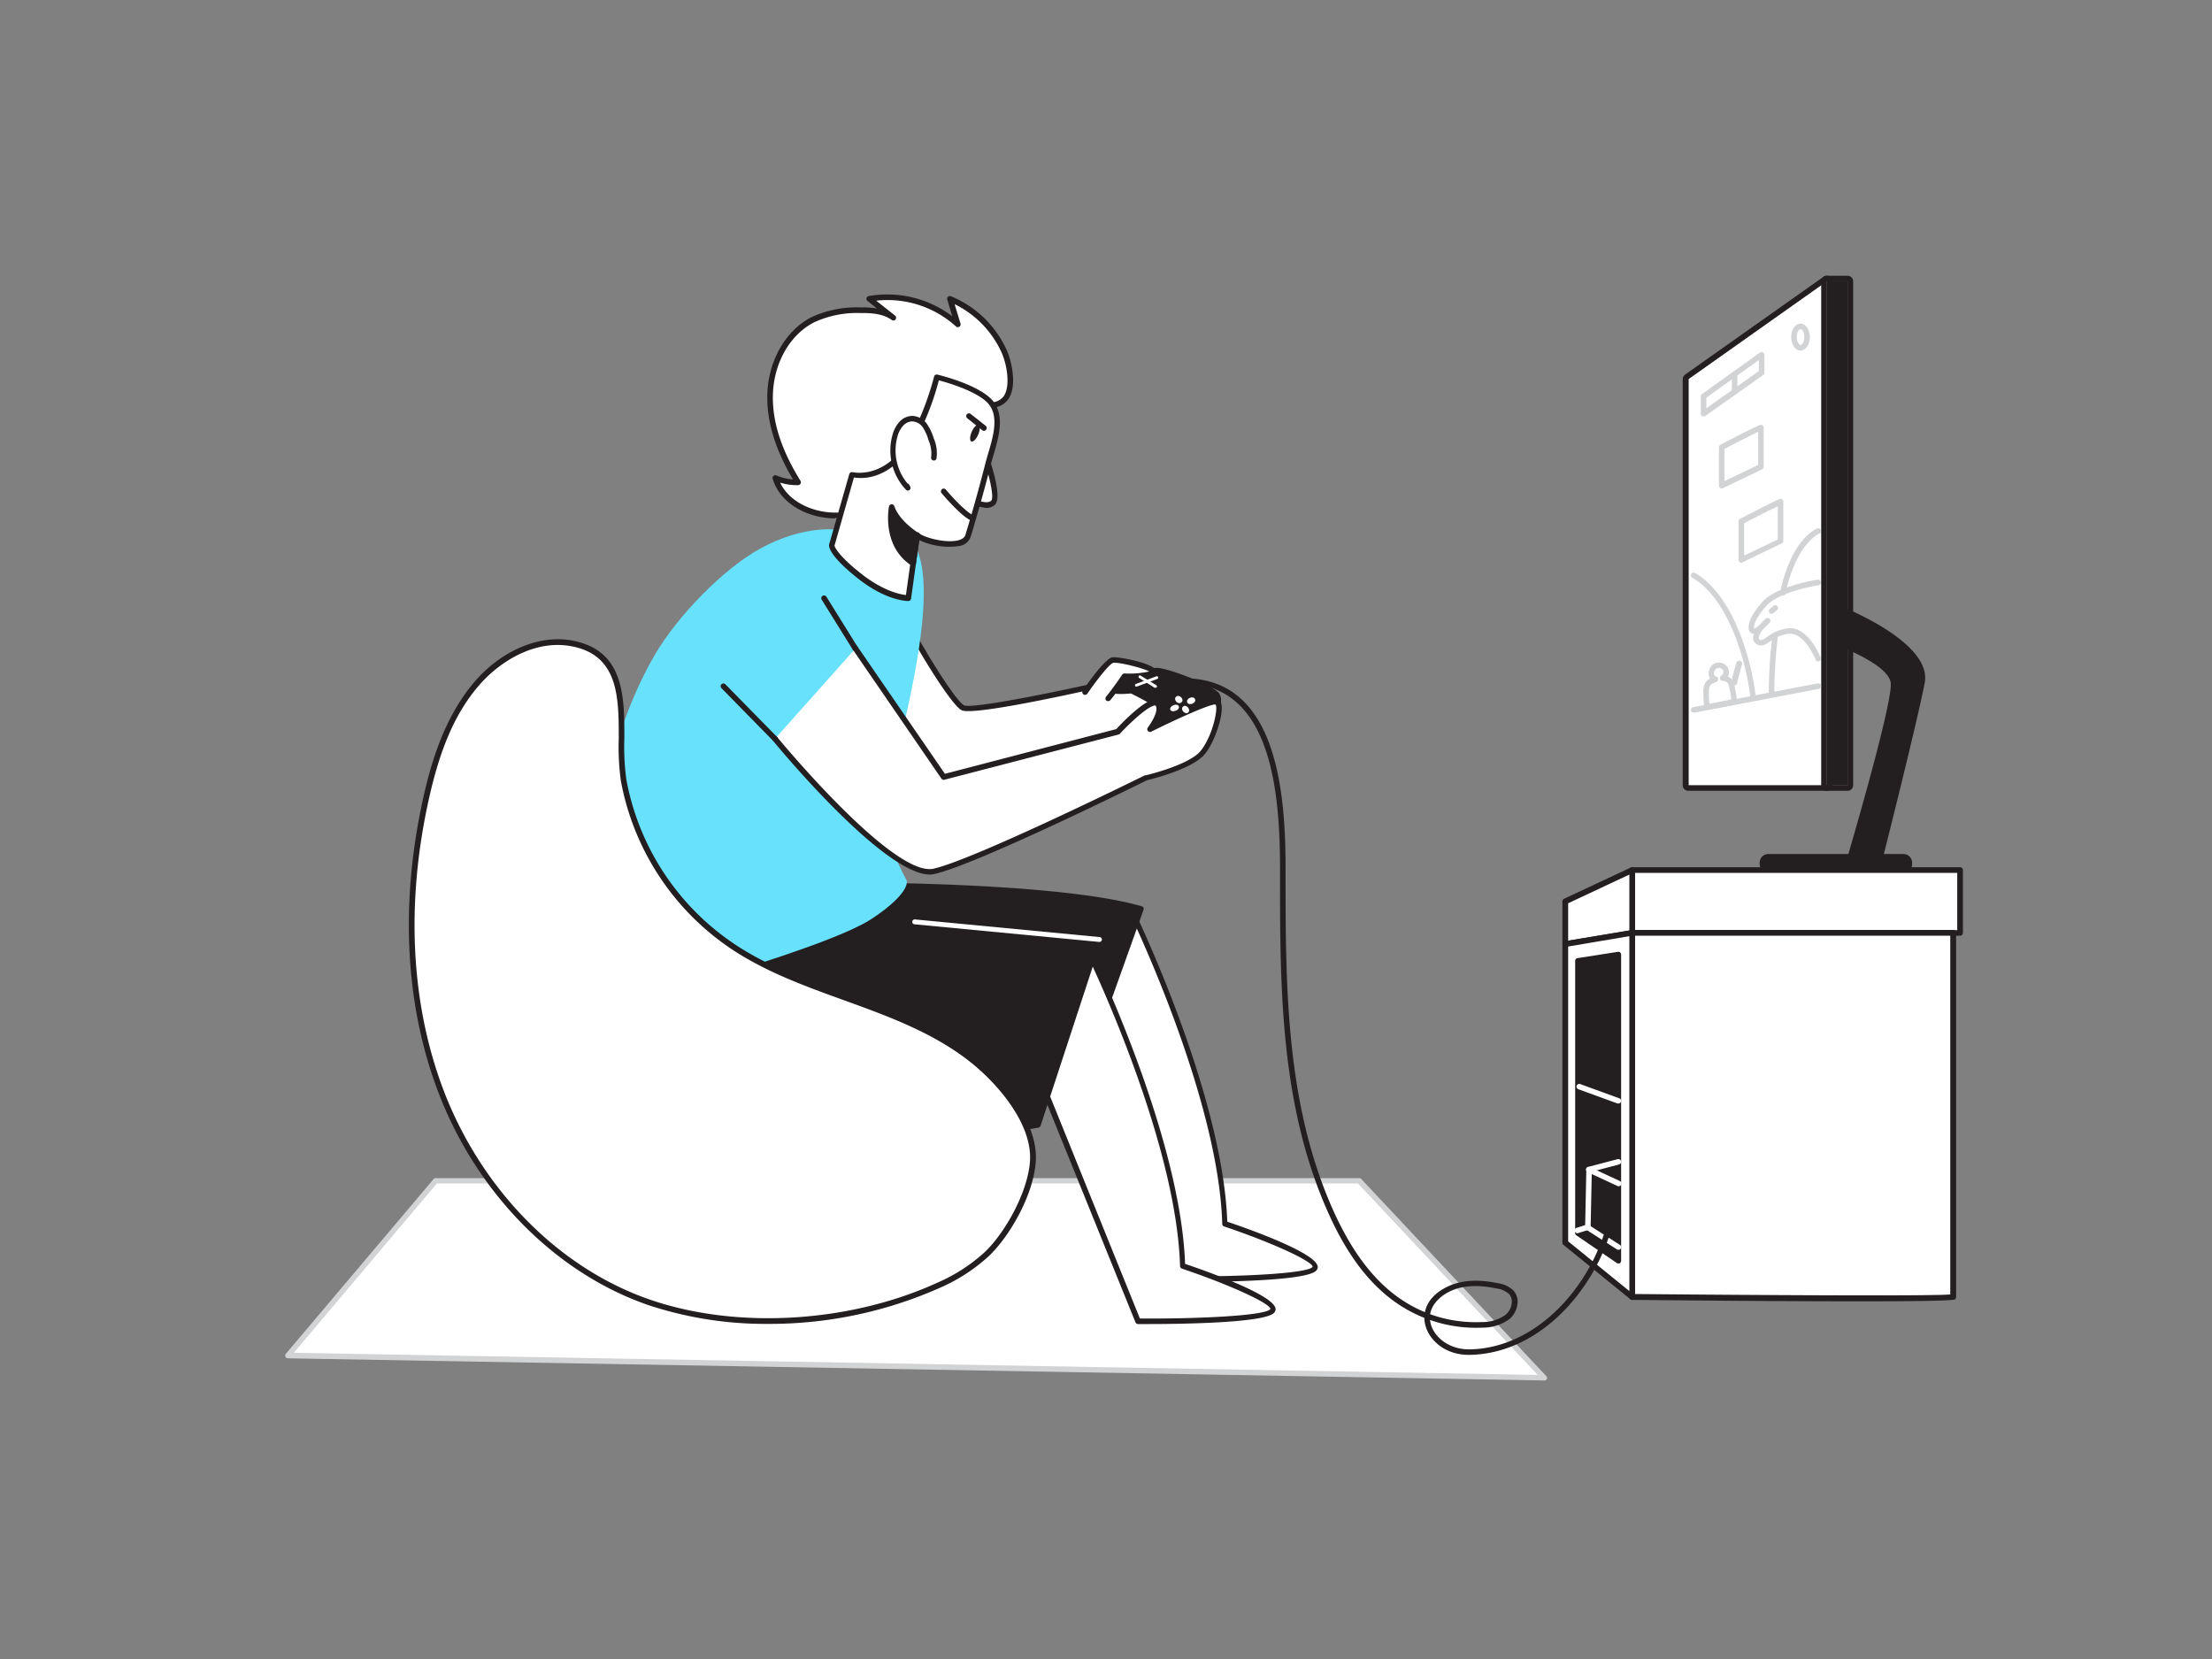 <svg xmlns="http://www.w3.org/2000/svg" viewBox="0 0 400 300"><rect x="0" y="0" width="400" height="300" fill="#808080" stroke="none"/><g id="_65_gaming" data-name="#65_gaming"><polygon points="245.78 213.49 78.78 213.49 52.06 245.08 279.24 249.13 245.78 213.49" fill="#fff"/><path d="M279.24,249.63h0l-227.17-4a.5.5,0,0,1-.45-.29.51.51,0,0,1,.07-.53l26.72-31.6a.5.5,0,0,1,.38-.17h167a.48.48,0,0,1,.36.15l33.46,35.65a.49.49,0,0,1,.1.54A.51.51,0,0,1,279.24,249.63Zm-226.11-5,224.93,4L245.56,214H79Z" fill="#d1d3d4"/><path d="M204.46,164.4s16.36,33.38,17,56.91c0,0,16.35,5.48,16.35,7.84s-24.42,2.15-24.42,2.15l-19-46.92Z" fill="#fff"/><path d="M215.2,231.81h-1.78a.5.5,0,0,1-.46-.31l-19-46.93a.49.49,0,0,1,0-.41l10-20a.5.5,0,0,1,.45-.28h0a.51.51,0,0,1,.45.28c.16.33,16.25,33.42,17.07,56.76,4.25,1.44,16.36,5.76,16.36,8.21a.91.91,0,0,1-.3.66C236.2,231.64,220.76,231.81,215.2,231.81Zm-1.44-1c11.07.07,22.83-.55,23.6-1.73,0-1-7.35-4.39-16-7.3a.49.49,0,0,1-.34-.46c-.6-21-13.94-50.25-16.54-55.78L195,184.4Z" fill="#231f20"/><path d="M155.78,160.15s35.84,0,50.56,4.25L197.89,188l-55.13-13.95Z" fill="#231f20"/><path d="M197.89,188.54l-.12,0-55.13-14a.47.47,0,0,1-.35-.34.5.5,0,0,1,.11-.48l13-13.94a.52.52,0,0,1,.37-.16c.36,0,36.08,0,50.7,4.27a.49.49,0,0,1,.31.25.51.51,0,0,1,0,.4l-8.45,23.64A.5.5,0,0,1,197.89,188.54ZM143.7,173.82l53.88,13.62,8.12-22.7c-14.19-3.88-46.74-4.09-49.71-4.09Z" fill="#231f20"/><path d="M164.27,112.66c-.37.54,7.9,14.36,9.88,15.36s24.17-4,29.29-5.2,8.12-.46,8.55,1.65-5.05,8.6-7,9.62-24.62,14-31.83,11.83-25.69-22.34-25.69-22.34" fill="#fff"/><path d="M175.12,146.66a7.16,7.16,0,0,1-2.06-.26c-7.26-2.19-25.16-21.65-25.92-22.48a.5.5,0,0,1,0-.71.51.51,0,0,1,.71,0c.18.2,18.47,20.09,25.47,22.2,4.19,1.27,15.11-2.79,30.74-11.41l.71-.39c1.87-1,7.06-7.33,6.7-9.07a1.76,1.76,0,0,0-.86-1.2c-1.29-.82-3.81-.85-7.09-.06-.26.07-27.14,6.4-29.63,5.15-2.1-1.05-9.71-13.86-10.12-15.5a.68.68,0,0,1,.06-.59.5.5,0,0,1,.7-.12.51.51,0,0,1,.21.48c.32,1.39,7.84,14,9.6,14.84,1.52.76,19.66-3,28.95-5.23,3.6-.86,6.32-.8,7.86.18a2.83,2.83,0,0,1,1.3,1.85c.5,2.46-5.33,9.15-7.21,10.16l-.7.38C194.52,140.45,181.77,146.66,175.12,146.66Zm-10.44-33.72Zm0,0Zm.08-.25Z" fill="#231f20"/><path d="M207.84,134.85s2.09-5.75,1.77-6.7-5.05-3.26-5.05-3.26-4.26.41-3.87-.47,6.38-3.48,8.85-3.12,9.35,3.08,10.45,4.34-1.61,6.5-3.15,7.38S206,138.66,207.84,134.85Z" fill="#231f20"/><path d="M208.48,136.78a1.48,1.48,0,0,1-1-.31c-.42-.39-.44-1-.05-1.81,1-2.64,1.9-5.81,1.76-6.35s-2.55-1.87-4.68-2.91c-2.38.22-3.78.06-4.16-.46a.69.69,0,0,1-.06-.72c.56-1.27,6.92-3.76,9.37-3.41s9.52,3.09,10.75,4.5a2.26,2.26,0,0,1,.32,1.9c-.36,2.16-2.27,5.48-3.59,6.24C217,133.49,211.17,136.78,208.48,136.78Zm-3.92-12.39a.59.59,0,0,1,.22,0c1.48.73,5,2.52,5.3,3.56s-1.12,5.24-1.77,7l0,0c-.25.51-.18.67-.18.67.56.6,5.68-1.54,8.49-3.15,1-.56,2.77-3.58,3.1-5.54.13-.77,0-1-.09-1.08-.93-1.08-7.57-3.81-10.14-4.18-2.08-.3-6.92,1.75-8.09,2.62a14.8,14.8,0,0,0,3.13,0Zm3.28,10.46h0Z" fill="#231f20"/><path d="M196.83,172s16.36,33.38,17,56.9c0,0,16.36,5.49,16.36,7.84s-24.42,2.16-24.42,2.16l-19-46.93Z" fill="#fff"/><path d="M207.57,239.43h-1.78a.51.51,0,0,1-.46-.31l-19-46.93a.53.53,0,0,1,0-.41l10-20a.5.5,0,0,1,.45-.27h0a.5.5,0,0,1,.45.28c.16.33,16.25,33.42,17.07,56.76,4.26,1.44,16.37,5.75,16.37,8.2a1,1,0,0,1-.3.67C228.57,239.26,213.13,239.43,207.57,239.43Zm-1.44-1c11.06.07,22.84-.54,23.6-1.72,0-1-7.35-4.39-16-7.3a.51.51,0,0,1-.34-.46c-.6-21-13.94-50.26-16.54-55.78L187.36,192Z" fill="#231f20"/><path d="M160.54,163.17l38.2,6.72-11,33.56s-50.5,9.46-68.31,1.39-12.76-44.69-12.76-44.69Z" fill="#231f20"/><path d="M141.86,208.61c-10.18,0-17.76-1.11-22.63-3.32-7.46-3.37-12.07-12.29-13.35-25.77a96.08,96.08,0,0,1,.29-19.44.49.49,0,0,1,.52-.43l53.88,3h.06l38.2,6.72a.52.52,0,0,1,.34.24.49.49,0,0,1,0,.41l-11,33.55a.52.52,0,0,1-.38.34c-.13,0-12.82,2.38-27.52,3.72Q150,208.61,141.86,208.61ZM107.1,160.67c-.49,4.22-3.67,36.38,12.54,43.72,16.77,7.59,63.58-.63,67.72-1.38l10.73-32.73-37.6-6.61Z" fill="#231f20"/><path d="M164.86,97.86l-12.88-2s-6.24-1.23-14.58,3.38c-6.51,3.6-14.81,12-19,19.2-14.78,25.39-13.16,65.09-13.16,65.09s43.41-11.33,52.54-17.47c7.17-4.81,6.16-6.89,6.16-6.89s-4.42-7.61-3.75-13.65S171.54,106,164.86,97.86Z" fill="#68e1fd"/><path d="M178.4,226.84c4-3.75,8.09-11.39,8.39-17,.38-6.87-6-14.21-10.93-18.17-6.27-5-13.88-8-21.41-10.7s-15.21-5.36-21.88-9.81A46.58,46.58,0,0,1,112.75,141c-1.48-8.73,2.9-22.66-9.66-24.74-6.06-1-12.19,2.19-16.34,6.72-5.36,5.86-8,13.71-9.73,21.46-3.93,17.76-3.64,36.77,3,53.69s20.21,31.48,37.42,37.37c16.46,5.63,36.85,4,52.48-3.22A31.35,31.35,0,0,0,178.4,226.84Z" fill="#fff"/><path d="M138.92,239.4a67.33,67.33,0,0,1-21.6-3.37c-16.53-5.67-30.64-19.75-37.73-37.67-6.3-15.94-7.36-34.61-3.07-54,1.49-6.71,4-15.25,9.85-21.7,4.74-5.17,11.18-7.81,16.81-6.88,9.76,1.62,9.74,10.21,9.72,17.78a44.11,44.11,0,0,0,.36,7.38,45.79,45.79,0,0,0,19.59,29.8c6.14,4.09,13.27,6.67,20.15,9.16l1.63.59c7.77,2.83,15.26,5.77,21.55,10.79,5.37,4.27,11.5,11.71,11.13,18.6-.33,6.05-4.7,13.7-8.56,17.32h0a31.76,31.76,0,0,1-8.57,5.58A75.73,75.73,0,0,1,138.92,239.4ZM100.83,116.63c-5.5,0-10.57,3.33-13.7,6.74-4.47,4.89-7.44,11.44-9.6,21.23-4.25,19.17-3.2,37.63,3,53.38,7,17.65,20.85,31.5,37.11,37.07,15.76,5.4,36.21,4.14,52.09-3.2a30.69,30.69,0,0,0,8.3-5.39c3.72-3.5,7.92-11,8.23-16.63.35-6.5-5.57-13.62-10.74-17.74-6.17-4.91-13.58-7.83-21.26-10.62l-1.63-.59c-6.94-2.51-14.13-5.11-20.37-9.27a46.82,46.82,0,0,1-20-30.48,45.47,45.47,0,0,1-.37-7.56c0-7.52,0-15.28-8.86-16.76A13.45,13.45,0,0,0,100.83,116.63ZM178.4,226.84h0Z" fill="#231f20"/><path d="M140.14,133.6s21.1,25.74,28.81,24,38.28-16.91,38.28-16.91,8.08-1.88,10.27-4.61,3.72-8.67,2.48-9.15-12,4.92-12,4.92,2.54-3.26,1.35-4.61-7.19,5.12-7.19,5.12l-31.46,8.21-16-23.29" fill="#fff"/><path d="M168.18,158.15c-8.45,0-27.58-23.21-28.42-24.23a.5.5,0,0,1,.07-.71.5.5,0,0,1,.7.07c.21.26,21,25.48,28.31,23.8,7.56-1.73,37.87-16.72,38.17-16.87l.11,0c.08,0,7.93-1.86,10-4.43,2.23-2.78,3.21-7.89,2.68-8.38-.82-.15-6.55,2.38-11.62,4.91a.51.51,0,0,1-.61-.13.5.5,0,0,1,0-.62c.74-1,2.05-3.19,1.36-4h0c-1.18,0-4.45,3-6.42,5.13a.48.48,0,0,1-.25.14L170.78,141a.51.51,0,0,1-.54-.2l-16-23.3a.52.52,0,0,1,.13-.7.51.51,0,0,1,.7.13l15.8,23,31-8.09c1-1.12,5.13-5.36,7-5.36h0a1,1,0,0,1,.81.36c.85,1,.32,2.52-.32,3.69,3.75-1.82,9.69-4.56,10.81-4.13a1.14,1.14,0,0,1,.67.83c.5,1.86-1.09,6.79-2.94,9.1-2.2,2.74-9.69,4.57-10.49,4.76-1.84.92-30.75,15.19-38.34,16.93A4.17,4.17,0,0,1,168.18,158.15Z" fill="#231f20"/><path d="M154.66,117.75a.52.52,0,0,1-.43-.24l-5.64-9.07a.49.49,0,0,1,.16-.69.51.51,0,0,1,.69.16l5.64,9.07a.51.51,0,0,1-.42.77Z" fill="#231f20"/><path d="M140.14,134.1a.49.49,0,0,1-.35-.15l-9.3-9.48a.5.5,0,1,1,.71-.7l9.3,9.48a.5.5,0,0,1,0,.71A.54.54,0,0,1,140.14,134.1Z" fill="#231f20"/><path d="M196.19,125.11s3.75-5.51,5-5.77,8.45,1.54,7.24,2.3-5.1.6-5.1.6-1.52,2.29-3,4" fill="#fff"/><path d="M200.36,126.78a.48.48,0,0,1-.32-.11A.52.52,0,0,1,200,126c1.41-1.71,2.92-4,2.93-4a.5.5,0,0,1,.44-.22,16,16,0,0,0,4.45-.36c-1.26-.66-5.57-1.73-6.51-1.55-.64.13-2.93,3-4.68,5.57a.5.5,0,0,1-.83-.57c.91-1.33,4-5.71,5.31-6,1-.2,7.41,1.05,7.92,2.34a.71.71,0,0,1-.32.88c-1.15.72-4.12.7-5.1.68-.43.63-1.64,2.41-2.84,3.85A.48.48,0,0,1,200.36,126.78Z" fill="#231f20"/><path d="M216.1,126.43c-.29-.71-1.7-.14-1.41.57S216.39,127.15,216.1,126.43Z" fill="#fff"/><path d="M212.66,126c-.56.53.42,1.55,1,1S213.21,125.44,212.66,126Z" fill="#fff"/><path d="M213.9,127.8c-.54.55.52,1.58,1,1S214.43,127.25,213.9,127.8Z" fill="#fff"/><path d="M212.19,127.53c-1,.42-.64,1.39.4,1S213.23,127.11,212.19,127.53Z" fill="#fff"/><path d="M205.49,124.17a.25.25,0,0,1-.23-.16.26.26,0,0,1,.14-.33l3.71-1.38a.25.25,0,0,1,.32.15.26.26,0,0,1-.14.32l-3.71,1.38Z" fill="#fff"/><path d="M208.92,124.37a.22.22,0,0,1-.13,0L206,122.6a.26.26,0,0,1-.08-.35.24.24,0,0,1,.34-.08l2.84,1.74a.25.25,0,0,1-.13.46Z" fill="#fff"/><path d="M151.4,93.23c-4.72.15-9.84-2.3-11.21-6.8a9.83,9.83,0,0,0,4.11.78c-2.9-4.73-5.12-10.08-5-15.62S142.08,60.31,147,57.8a19.3,19.3,0,0,1,8.67-1.71c2,0,4.2.15,5.85,1.35L157.23,54a18.93,18.93,0,0,1,16,4.61l-1.39-4.56a18.47,18.47,0,0,1,9.68,9.3c1.42,3,2.71,10.74-3.26,9.79.29,0-4,6.51-4.48,7.06a54.64,54.64,0,0,1-6.35,5.41c-4.65,3.71-9.23,7.11-15.51,7.57Z" fill="#fff"/><path d="M151,93.74c-4.59,0-9.84-2.41-11.28-7.17a.5.5,0,0,1,.67-.6,9.21,9.21,0,0,0,3,.72c-3.19-5.41-4.71-10.36-4.64-15.11.09-6.2,3.24-11.79,8-14.23a19.47,19.47,0,0,1,8.9-1.76,16.32,16.32,0,0,1,2.93.19l-1.71-1.36a.48.48,0,0,1-.18-.51.51.51,0,0,1,.39-.37,19.49,19.49,0,0,1,15.11,3.64l-.89-3a.48.48,0,0,1,.14-.52.49.49,0,0,1,.52-.09,19,19,0,0,1,10,9.55c1.11,2.38,2,7,.27,9.2a3.77,3.77,0,0,1-3.69,1.34,67.86,67.86,0,0,1-4.41,6.86,39.25,39.25,0,0,1-5,4.32c-.49.38-1,.75-1.45,1.14-4.93,3.93-9.52,7.22-15.78,7.67a4.53,4.53,0,0,1-.52,0H151Zm.4-.51h0Zm-10.35-6c1.75,3.75,6.36,5.57,10.34,5.46l.48,0c6-.43,10.43-3.64,15.23-7.46l1.45-1.15a38.38,38.38,0,0,0,4.84-4.2,74.39,74.39,0,0,0,4.35-6.73s0,0,0-.08a.5.5,0,0,1,.57-.42,3,3,0,0,0,3.12-.9c1.38-1.84.66-5.93-.39-8.18A18.08,18.08,0,0,0,172.62,55l1.07,3.52a.5.5,0,0,1-.82.51,18.47,18.47,0,0,0-14.43-4.66l3.42,2.7a.51.51,0,0,1,.09.7.51.51,0,0,1-.69.1c-1.56-1.14-3.67-1.29-5.56-1.26a18.52,18.52,0,0,0-8.45,1.66c-4.47,2.27-7.41,7.51-7.49,13.35-.07,4.78,1.56,9.8,5,15.34a.5.5,0,0,1,0,.5.52.52,0,0,1-.43.27A10.31,10.31,0,0,1,141.05,87.27Z" fill="#231f20"/><path d="M178.06,82s2.77,7.75,1.51,8.91-4-.5-4-.5" fill="#fff"/><path d="M178.36,91.84a7.14,7.14,0,0,1-3.1-1,.5.5,0,0,1-.17-.69.48.48,0,0,1,.68-.17c.65.38,2.67,1.3,3.47.56.6-.56-.37-4.78-1.65-8.37a.5.5,0,0,1,.3-.64.49.49,0,0,1,.64.3c.68,1.89,2.77,8.16,1.38,9.45A2.2,2.2,0,0,1,178.36,91.84Z" fill="#231f20"/><path d="M179.29,73c2.24,3,.23,7.62-.57,10.77q-1.68,6.63-3.67,13.18c-.84,2.77-8.13,1-9.2-.12l-1.6,11.38s-3.72.09-8.92-4.06-4.91-5.56-4.91-5.56l3.64-12.69s4.79,1.22,9-3.8,6.29-13.85,6.29-13.85S177.1,70.06,179.29,73Z" fill="#fff"/><path d="M164.23,108.68c-.46,0-4.16-.14-9.21-4.17s-5.17-5.65-5.09-6.05l3.65-12.73a.49.49,0,0,1,.6-.34c.18,0,4.56,1.06,8.54-3.65s6.17-13.54,6.19-13.63a.49.49,0,0,1,.6-.37c.32.07,7.91,1.91,10.18,4.93,2,2.68.89,6.46,0,9.5-.18.6-.35,1.17-.48,1.69-1.12,4.4-2.36,8.85-3.68,13.2a2.56,2.56,0,0,1-2.11,1.68,12.67,12.67,0,0,1-7.19-1.07l-1.48,10.58a.51.51,0,0,1-.48.43Zm-13.32-10s.22,1.42,4.74,5c4,3.18,7.09,3.8,8.17,3.92l1.53-10.91a.5.5,0,0,1,.86-.28c.61.66,4.55,1.87,7,1.31.76-.18,1.22-.51,1.37-1,1.32-4.34,2.55-8.77,3.67-13.16.14-.53.31-1.11.49-1.72.83-2.82,1.87-6.34.16-8.62h0c-1.76-2.33-7.44-4-9.13-4.44-.51,2-2.53,9.13-6.28,13.56s-7.69,4.23-9.07,4L150.9,98.69Z" fill="#231f20"/><path d="M175.75,93.59s-1.46-.5-5.1-4.77" fill="#fff"/><path d="M175.75,94.09l-.16,0c-.16,0-1.69-.66-5.32-4.91a.51.51,0,0,1,.06-.71.49.49,0,0,1,.7.06c3.43,4,4.88,4.62,4.9,4.62a.51.51,0,0,1,.29.64A.5.5,0,0,1,175.75,94.09Z" fill="#231f20"/><path d="M168.87,82.77a6.2,6.2,0,0,0-.5-3.35,8.61,8.61,0,0,0-1.11-2.4,3,3,0,0,0-2.2-1.32,2.75,2.75,0,0,0-2.08,1,5.25,5.25,0,0,0-1.09,2.06,9.76,9.76,0,0,0,2.31,9.51l-.18-.33" fill="#fff"/><path d="M164.2,88.72a.51.51,0,0,1-.36-.15,10.36,10.36,0,0,1-2.43-10,5.71,5.71,0,0,1,1.2-2.25,3.21,3.21,0,0,1,2.46-1.11,3.49,3.49,0,0,1,2.6,1.52,9.7,9.7,0,0,1,1.18,2.54,6.69,6.69,0,0,1,.5,3.62.48.48,0,0,1-.6.37.5.5,0,0,1-.37-.6,5.88,5.88,0,0,0-.48-3.07,8.22,8.22,0,0,0-1-2.27A2.48,2.48,0,0,0,165,76.2a2.28,2.28,0,0,0-1.69.79,4.57,4.57,0,0,0-1,1.87,9.35,9.35,0,0,0,1.78,8.55.5.5,0,0,1,.32.24l.17.32a.5.5,0,0,1-.13.65A.57.57,0,0,1,164.2,88.72Z" fill="#231f20"/><path d="M165.85,96.8s-3.48-2.09-4.6-5.11c0,0-1.41,6.81,3.88,10.18Z" fill="#231f20"/><path d="M165.13,102.37a.5.5,0,0,1-.26-.08c-5.53-3.52-4.13-10.63-4.11-10.7a.5.5,0,0,1,.45-.4.49.49,0,0,1,.5.33c1,2.81,4.36,4.84,4.39,4.86a.48.48,0,0,1,.24.49l-.71,5.07a.48.48,0,0,1-.29.38A.46.46,0,0,1,165.13,102.37Zm-3.54-8.93c0,2,.36,5.35,3.16,7.55l.56-3.94A13.71,13.71,0,0,1,161.59,93.44Z" fill="#231f20"/><ellipse cx="176.29" cy="78.33" rx="1.63" ry="0.64" transform="translate(34.33 208.95) rotate(-66.57)" fill="#231f20"/><line x1="177.93" y1="77.41" x2="175.19" y2="75.22" fill="#fff"/><path d="M177.93,77.91a.51.51,0,0,1-.31-.11l-2.74-2.19a.5.5,0,0,1,.62-.78L178.24,77a.49.49,0,0,1,.08.7A.51.51,0,0,1,177.93,77.91Z" fill="#231f20"/><path d="M198.74,170.33h0l-33.37-3.19a.43.43,0,0,1-.4-.48.44.44,0,0,1,.48-.4l33.37,3.19a.44.44,0,0,1,0,.88Z" fill="#fff"/><path d="M332.22,109.89s16.67,6.44,15.34,13.5-8,33.28-8,33.28h-5.49s8.8-29.52,8.28-33.28-10.17-7.19-10.17-7.19Z" fill="#231f20"/><path d="M339.6,157.17h-5.49a.49.49,0,0,1-.4-.2.53.53,0,0,1-.08-.44c3-10.17,8.66-30.18,8.27-33.07s-7.24-5.86-9.85-6.79a.5.5,0,0,1-.33-.47v-6.31a.49.49,0,0,1,.22-.41.48.48,0,0,1,.46-.06c.7.27,17.05,6.68,15.65,14.06-1.33,7-7.9,33.05-8,33.32A.48.48,0,0,1,339.6,157.17Zm-4.82-1h4.43c.81-3.24,6.62-26.37,7.86-32.87,1.09-5.8-11.28-11.38-14.35-12.67v5.22c1.92.71,9.66,3.8,10.17,7.47S336.1,151.72,334.78,156.17Z" fill="#231f20"/><polygon points="330.33 50.87 305.37 68.54 305.37 142.02 330.33 142.02 330.33 50.87" fill="#fff"/><path d="M330.33,50.87V142h-25V68.54l25-17.67m0-1a1,1,0,0,0-.6.19l-25,17.67a1.06,1.06,0,0,0-.44.84V142a1,1,0,0,0,1,1h25a1,1,0,0,0,1-1V50.87a1,1,0,0,0-.56-.91,1,1,0,0,0-.47-.12Z" fill="#231f20"/><rect x="330.33" y="50.87" width="3.78" height="91.14" fill="#231f20"/><path d="M334.11,50.87V142h-3.78V50.87h3.78m0-1h-3.78a1,1,0,0,0-1,1V142a1,1,0,0,0,1,1h3.78a1,1,0,0,0,1-1V50.87a1,1,0,0,0-1-1Z" fill="#231f20"/><rect x="318.7" y="154.88" width="26.57" height="2.46" rx="1.08" fill="#231f20"/><path d="M344.19,157.84H319.78a1.58,1.58,0,0,1-1.58-1.58V156a1.57,1.57,0,0,1,1.58-1.57h24.41a1.57,1.57,0,0,1,1.58,1.57v.31A1.58,1.58,0,0,1,344.19,157.84Zm-24.41-2.46a.58.58,0,0,0-.58.57v.31a.58.58,0,0,0,.58.58h24.41a.58.58,0,0,0,.58-.58V156a.58.58,0,0,0-.58-.57Z" fill="#231f20"/><rect x="295.15" y="157.34" width="59.29" height="11.35" fill="#fff"/><path d="M354.44,169.2H295.15a.51.51,0,0,1-.51-.52V157.34a.51.51,0,0,1,.51-.52h59.29a.52.52,0,0,1,.52.52v11.34A.52.52,0,0,1,354.44,169.2Zm-58.77-1h58.26V157.85H295.67Z" fill="#231f20"/><polygon points="295.15 157.34 283.05 163.01 283.05 170.72 295.15 168.68 295.15 157.34" fill="#fff"/><path d="M283.05,171.24a.51.51,0,0,1-.33-.13.49.49,0,0,1-.19-.39V163a.53.53,0,0,1,.3-.47l12.1-5.67a.52.52,0,0,1,.74.47v11.34a.51.51,0,0,1-.43.51l-12.1,2Zm.52-7.9v6.77l11.07-1.86v-10.1Z" fill="#231f20"/><path d="M295.15,168.68v65.87s58.06.56,58.06,0V168.68Z" fill="#fff"/><path d="M336,235.32c-8.63,0-21.54-.07-40.85-.26a.51.51,0,0,1-.51-.51V168.68a.51.51,0,0,1,.51-.51h58.06a.51.51,0,0,1,.52.51v65.87a.54.54,0,0,1-.16.37C353.44,235.05,353.17,235.32,336,235.32ZM295.67,234c21.54.2,53.2.39,57,.08V169.2h-57Z" fill="#231f20"/><polygon points="283.05 170.72 283.05 224.71 295.15 234.55 295.15 168.68 283.05 170.72" fill="#fff"/><path d="M295.15,235.06a.54.54,0,0,1-.32-.11l-12.11-9.84a.51.51,0,0,1-.19-.4v-54a.52.52,0,0,1,.43-.51l12.11-2a.54.54,0,0,1,.42.12.53.53,0,0,1,.18.39v65.87a.51.51,0,0,1-.29.46A.48.48,0,0,1,295.15,235.06Zm-11.58-10.59,11.07,9V169.29l-11.07,1.87Z" fill="#231f20"/><path d="M306.26,128.87a.51.51,0,0,1-.49-.41.5.5,0,0,1,.4-.58l22.53-4.31a.5.5,0,1,1,.19,1l-22.53,4.31Z" fill="#d1d3d4"/><path d="M317,126.32a.51.51,0,0,1-.5-.44c-.75-6.14-3.82-17.57-10.53-21.44a.5.5,0,0,1,.5-.86c7.05,4.06,10.25,15.85,11,22.18a.51.51,0,0,1-.44.56Z" fill="#d1d3d4"/><path d="M322.39,107.7h-.1a.5.5,0,0,1-.39-.59c2.08-9.74,6.53-11.48,6.72-11.55a.5.5,0,0,1,.64.29.5.5,0,0,1-.29.65s-4.14,1.69-6.09,10.82A.5.5,0,0,1,322.39,107.7Z" fill="#d1d3d4"/><path d="M320.36,126.06a.5.5,0,0,1-.5-.5,83.94,83.94,0,0,1,.67-10.77.5.5,0,0,1,.55-.44.51.51,0,0,1,.44.56,84,84,0,0,0-.66,10.65A.5.5,0,0,1,320.36,126.06Z" fill="#d1d3d4"/><path d="M308.06,75.28a.46.46,0,0,1-.23,0,.52.52,0,0,1-.27-.45V71.66a.49.49,0,0,1,.21-.4l10.5-7.52a.51.51,0,0,1,.52,0,.52.52,0,0,1,.27.45v3.21a.51.51,0,0,1-.21.41l-10.5,7.42A.52.52,0,0,1,308.06,75.28Zm.5-3.36v1.9l9.5-6.72v-2Z" fill="#d1d3d4"/><path d="M313.68,71.31a.51.51,0,0,1-.5-.5v-3.1a.51.51,0,0,1,.5-.5.5.5,0,0,1,.5.5v3.1A.5.5,0,0,1,313.68,71.31Z" fill="#d1d3d4"/><path d="M325.59,63.39c-.94,0-1.68-1.07-1.68-2.44s.74-2.43,1.68-2.43,1.69,1.07,1.69,2.43S326.54,63.39,325.59,63.39Zm0-3.87c-.28,0-.68.56-.68,1.43s.4,1.44.68,1.44.69-.56.69-1.44S325.87,59.52,325.59,59.52Z" fill="#d1d3d4"/><path d="M314.89,101.77a.53.53,0,0,1-.27-.08.5.5,0,0,1-.23-.42v-7a.5.5,0,0,1,.27-.45c1.54-.8,6.62-3.44,7.2-3.59a.51.51,0,0,1,.43.1.49.49,0,0,1,.19.39v7.09a.5.5,0,0,1-.28.45l-7.09,3.41A.59.59,0,0,1,314.89,101.77Zm.5-7.15v5.85l6.09-2.92v-6C320.21,92.13,317.37,93.58,315.39,94.62Z" fill="#d1d3d4"/><path d="M311.34,88.32a.48.48,0,0,1-.26-.07.52.52,0,0,1-.24-.43V80.87a.51.51,0,0,1,.27-.44c1.54-.81,6.62-3.44,7.2-3.59a.51.51,0,0,1,.43.09.51.51,0,0,1,.19.4v7.09a.5.5,0,0,1-.28.45l-7.09,3.4A.42.42,0,0,1,311.34,88.32Zm.5-7.15V87l6.09-2.93v-6C316.66,78.69,313.83,80.14,311.84,81.17Z" fill="#d1d3d4"/><path d="M308.65,128.32a.32.32,0,0,1-.25-.08.52.52,0,0,1-.21-.33,22.56,22.56,0,0,1-.17-2.79,3.17,3.17,0,0,1,.41-1.75,2,2,0,0,1,.81-.65A1.57,1.57,0,0,1,309,122a2.1,2.1,0,0,1,.42-1.52A1.75,1.75,0,0,1,310,120h0a1.91,1.91,0,0,1,1.88.13,1.68,1.68,0,0,1,.76,1.53,1.64,1.64,0,0,1-.18.69,1.7,1.7,0,0,1,.35.19,2,2,0,0,1,.66.86,8.29,8.29,0,0,1,.36,1.52c.05.25.09.46.12.56s.08.6.15,1.41a.5.5,0,0,1-.4.54C310,128.11,309,128.32,308.65,128.32Zm2.18-7.54a.93.93,0,0,0-.4.09h0a.8.8,0,0,0-.26.24,1.07,1.07,0,0,0-.23.77.56.56,0,0,0,.37.45.49.49,0,0,1,.39.39.51.51,0,0,1-.22.51,3.36,3.36,0,0,1-.6.3,1.28,1.28,0,0,0-.61.39,2.35,2.35,0,0,0-.25,1.21c0,.59,0,1.43.1,2.13.83-.15,2.6-.49,3.94-.76,0-.38-.06-.73-.08-.81s-.07-.34-.13-.61a10.53,10.53,0,0,0-.29-1.3,1.08,1.08,0,0,0-.34-.46,1.54,1.54,0,0,0-.75-.19.51.51,0,0,1-.45-.39.5.5,0,0,1,.24-.55.79.79,0,0,0,.39-.61.74.74,0,0,0-.32-.65A.91.91,0,0,0,310.83,120.78Zm-.61-.36h0Z" fill="#d1d3d4"/><path d="M328.79,119.62a.51.51,0,0,1-.46-.31c0-.06-2.05-5.1-5-4.69A7,7,0,0,0,320.1,116c-.82.56-1.59,1.09-2.54.41a1.25,1.25,0,0,1-.54-1,2.23,2.23,0,0,1,.15-.82.65.65,0,0,1-.31,0,1.05,1.05,0,0,1-.62-.76c-.25-1.1.67-3,2.47-5,2.54-2.84,9.7-4,10-4a.51.51,0,0,1,.57.42.51.51,0,0,1-.42.57c-.07,0-7.11,1.14-9.42,3.72s-2.37,3.94-2.21,4.13a3.9,3.9,0,0,0,1.08-.79,11.18,11.18,0,0,1,1-1,.5.5,0,0,1,.71.7,11.58,11.58,0,0,1-1,1,3.66,3.66,0,0,0-1,1.82.27.27,0,0,0,.12.21c.34.24.56.15,1.4-.43a8,8,0,0,1,3.68-1.55c3.7-.52,5.95,5.07,6,5.31a.5.5,0,0,1-.28.65A.58.58,0,0,1,328.79,119.62Z" fill="#d1d3d4"/><path d="M320.36,111a.5.5,0,0,1-.32-.88l.66-.57a.5.5,0,0,1,.65.76l-.66.57A.52.52,0,0,1,320.36,111Z" fill="#d1d3d4"/><path d="M313.6,123.93a.55.55,0,0,1-.5-.51,26.35,26.35,0,0,1,.91-3.57.5.5,0,1,1,1,.27c-.4,1.45-.84,3.11-.87,3.32a.48.48,0,0,1-.47.49Z" fill="#d1d3d4"/><polygon points="292.65 172.61 285.34 173.75 285.34 222.98 292.65 227.98 292.65 172.61" fill="#231f20"/><path d="M292.65,228.48a.49.49,0,0,1-.28-.09l-7.31-5a.48.48,0,0,1-.22-.41V173.75a.49.49,0,0,1,.42-.49l7.32-1.14a.52.52,0,0,1,.4.11.52.52,0,0,1,.17.38V228a.51.51,0,0,1-.26.44A.53.53,0,0,1,292.65,228.48Zm-6.81-5.76,6.31,4.31V173.2l-6.31,1Z" fill="#231f20"/><path d="M292.65,199.54l-.17,0-7-2.55a.5.5,0,1,1,.34-.93l7,2.55a.49.49,0,0,1,.3.63A.48.48,0,0,1,292.65,199.54Z" fill="#fff"/><path d="M292.65,226a.56.56,0,0,1-.27-.08l-5.51-3.53a.54.54,0,0,1-.23-.43l.22-10.47a.5.5,0,0,1,.23-.41.51.51,0,0,1,.48,0l5.29,2.46a.5.5,0,1,1-.42.9l-4.6-2.13-.2,9.42,5.28,3.38a.5.5,0,0,1,.15.69A.48.48,0,0,1,292.65,226Z" fill="#fff"/><path d="M287.36,212a.5.5,0,0,1-.13-1l5.3-1.39a.49.49,0,0,1,.6.35.5.5,0,0,1-.35.61l-5.3,1.4Z" fill="#fff"/><path d="M285.34,223a.5.5,0,0,1-.15-1l1.8-.56a.51.51,0,0,1,.63.33.5.5,0,0,1-.33.62l-1.8.56A.39.39,0,0,1,285.34,223Z" fill="#fff"/><path d="M265.58,245c-4.38,0-7.28-2.78-7.88-5.57a4.82,4.82,0,0,1-.13-1.12A24.6,24.6,0,0,1,253.1,236c-5.22-3.41-9.48-8.93-13-16.89-8.65-19.42-8.64-40.8-8.63-61.47v-.59c0-14-1.68-32.65-16.41-33.38a.5.5,0,0,1-.48-.52.5.5,0,0,1,.53-.47c15.58.77,17.37,20,17.36,34.37v.59c0,20.57,0,41.84,8.54,61.06,3.47,7.78,7.61,13.17,12.66,16.47a23.7,23.7,0,0,0,4,2.11c.38-2,1.95-3.69,4.47-4.79,2.35-1,5.21-1.18,8.74-.44a4.93,4.93,0,0,1,2.77,1.29,3,3,0,0,1,.77,2.27,4.29,4.29,0,0,1-1.42,2.89,8.22,8.22,0,0,1-5,1.58,25.11,25.11,0,0,1-9.41-1.39,5.07,5.07,0,0,0,.09.54c.52,2.37,3.16,4.82,7.09,4.78,13.28-.25,23.55-13.52,25.46-25.67a.5.5,0,0,1,1,.15c-2,12.55-12.63,26.26-26.42,26.51Zm-7-7.36a24.36,24.36,0,0,0,9.34,1.43,7.19,7.19,0,0,0,4.38-1.34,3.23,3.23,0,0,0,1.08-2.19,2,2,0,0,0-.5-1.54,4.14,4.14,0,0,0-2.24-1c-3.32-.69-6-.56-8.14.38S258.88,235.92,258.61,237.66Z" fill="#231f20"/></g></svg>